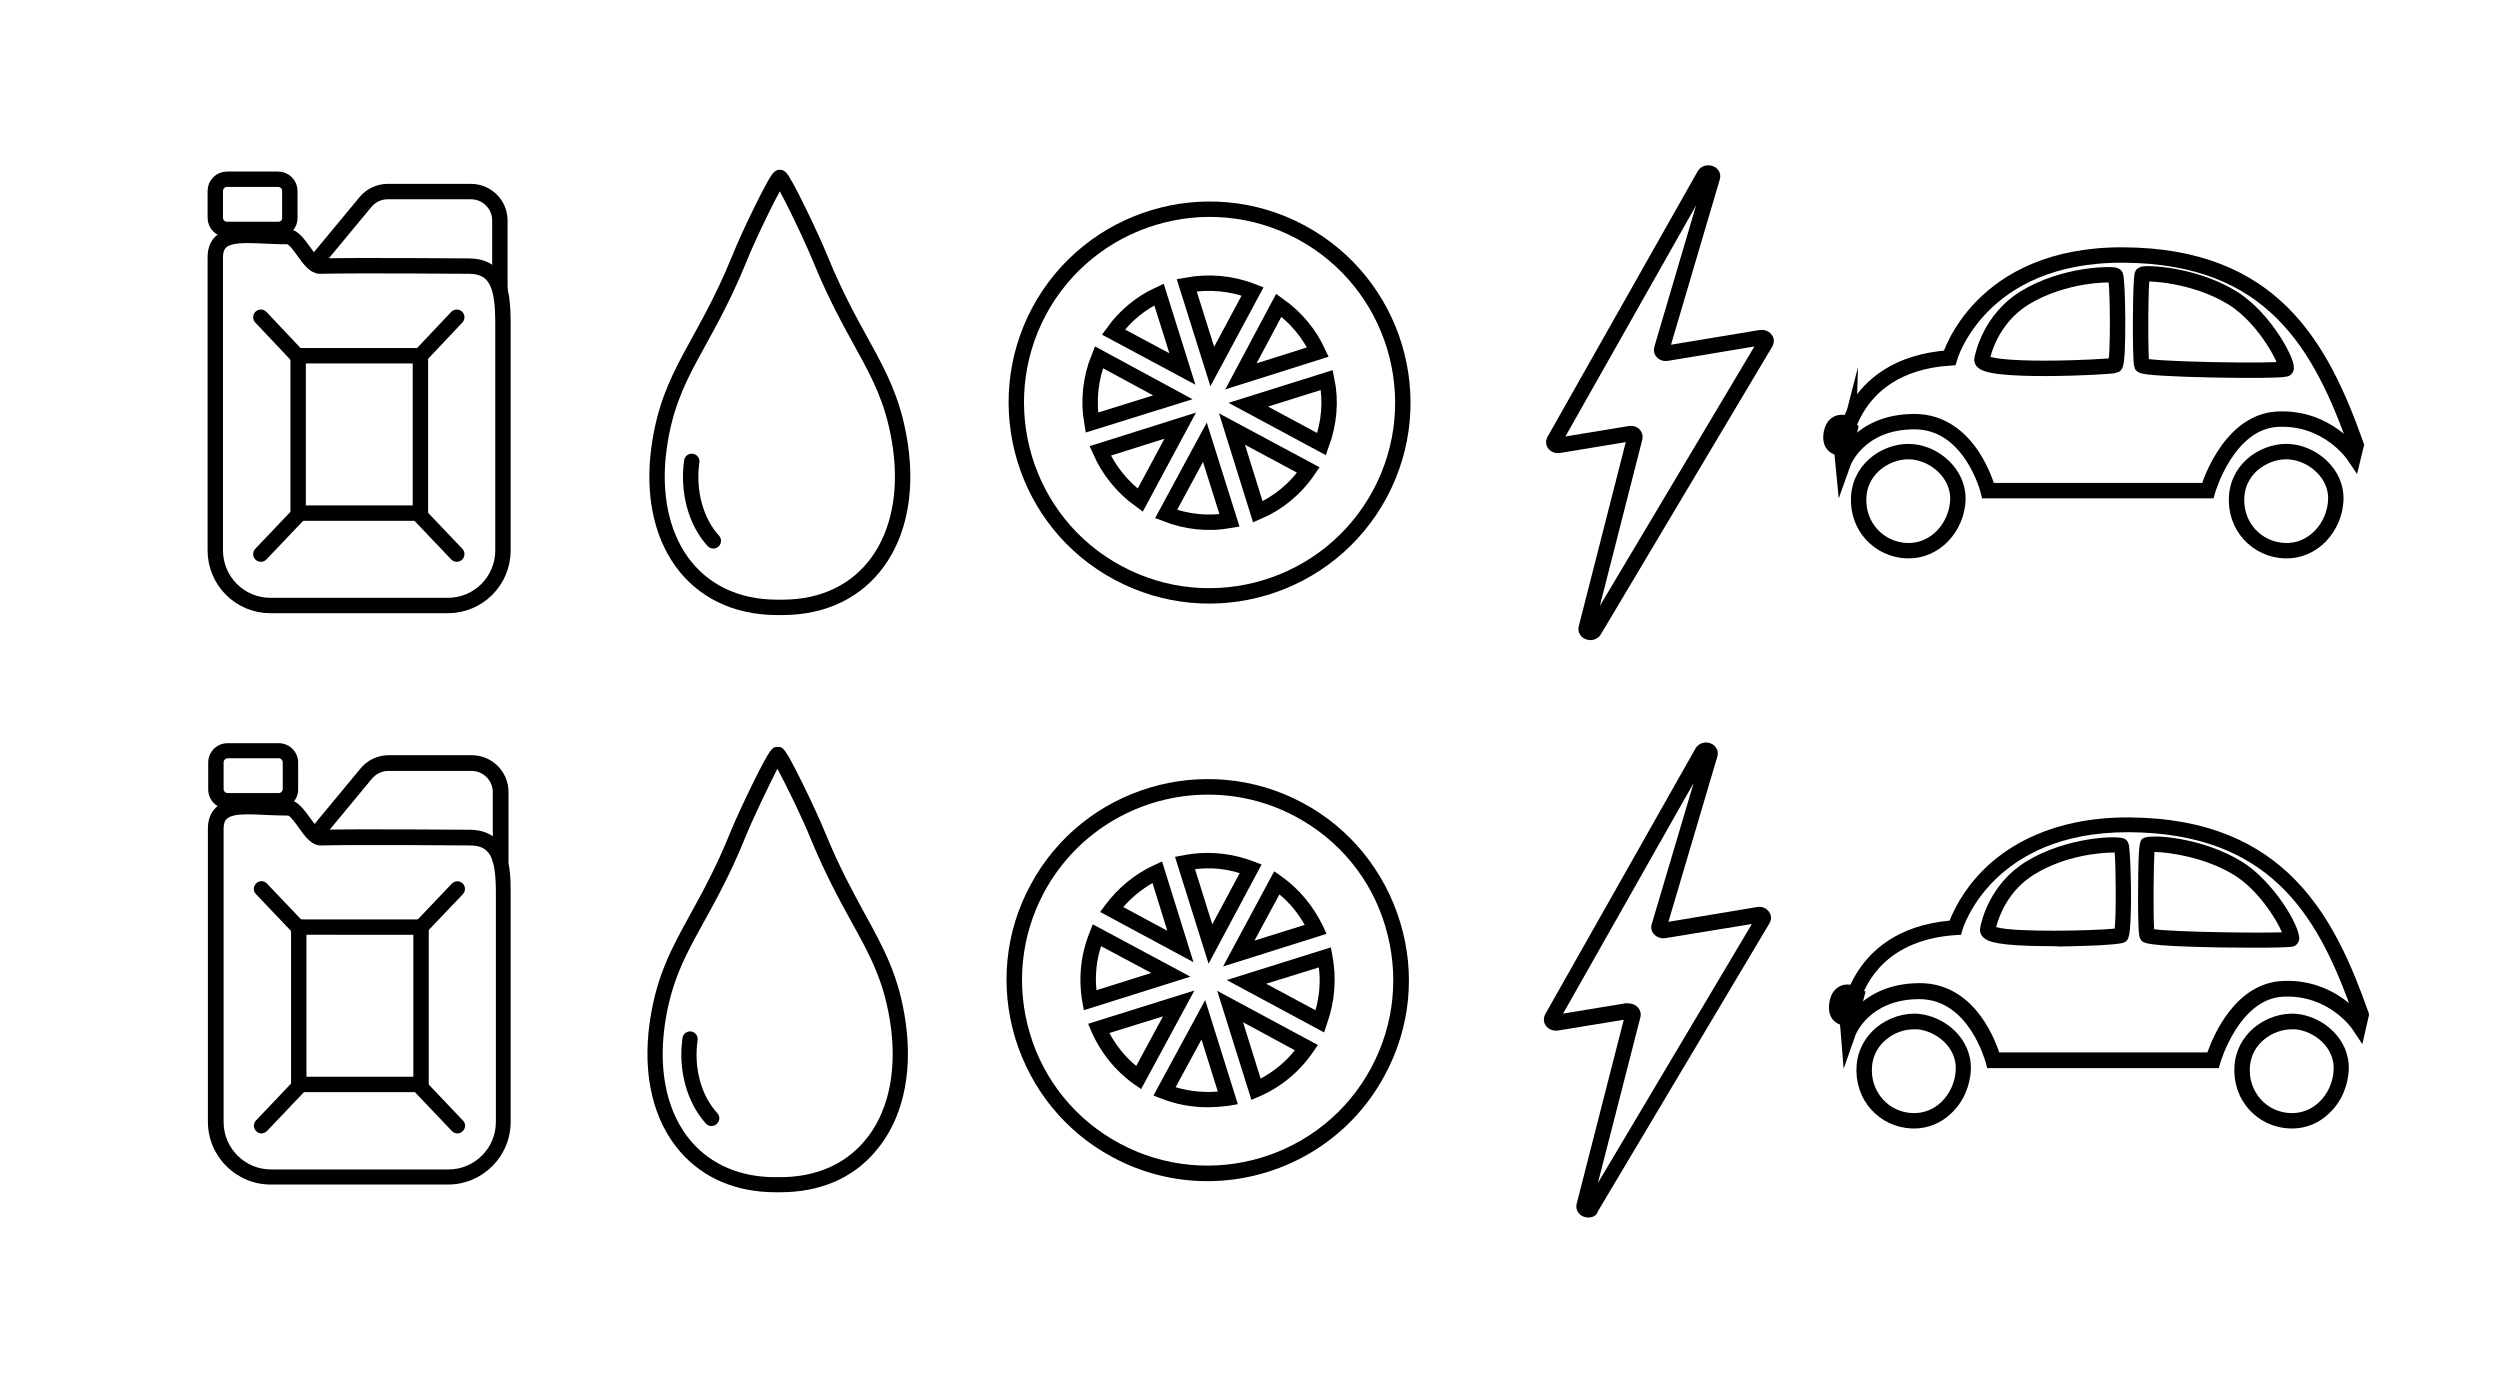 <?xml version="1.0" encoding="utf-8"?>
<!-- Generator: Adobe Illustrator 24.1.3, SVG Export Plug-In . SVG Version: 6.00 Build 0)  -->
<svg version="1.1" xmlns="http://www.w3.org/2000/svg" xmlns:xlink="http://www.w3.org/1999/xlink" x="0px" y="0px"
	 viewBox="0 0 811.7 446.3" style="enable-background:new 0 0 811.7 446.3;" xml:space="preserve">
<style type="text/css">
	.st0{fill:none;stroke:#000000;stroke-width:5;stroke-miterlimit:10;}
	.st1{fill:none;stroke:#000000;stroke-width:5;stroke-linecap:round;stroke-miterlimit:10;}
</style>
<g id="Layer_1">
</g>
<g id="Layer_2">
	<g>
		<path class="st0" d="M240.1,83.9c-11.9,29.2-22.7,37.1-26.1,61.4c-4.1,29.6,10.8,51.9,38.4,51.9h1.6c27.5,0,42.5-22.3,38.4-51.9
			c-3.4-24.3-14.2-32.2-26.1-61.4c-3.1-7.6-12.1-26.3-13.1-26.3C252.2,57.6,243.1,76.3,240.1,83.9z"/>
		<path class="st1" d="M231.6,175.6c-5.6-6.1-8.4-15.9-7-25.8"/>
	</g>
	<g>
		<path class="st0" d="M363,186c30.5,16.4,68.6,4.9,85-25.6c16.4-30.5,4.9-68.6-25.6-85c-30.5-16.4-68.6-4.9-85,25.6
			C321.1,131.5,332.5,169.7,363,186z M370.2,162.4c-5.8-4.2-10.2-9.7-13-16l26-8.2L370.2,162.4z M408.4,166.2l-8.4-26.9l24.8,13.3
			C420.6,158.8,414.9,163.4,408.4,166.2z M429.1,144.2l-23.8-12.8l25.5-8C432.2,130.2,431.6,137.3,429.1,144.2z M415.2,99.1
			c5.6,4,9.9,9.2,12.7,15.2l-25,7.9L415.2,99.1z M399.2,169c-6.8,1.2-13.9,0.5-20.6-2.1l12.6-23.3L399.2,169z M406.7,94.6L393.6,119
			l-8.3-26.4C392.4,91.3,399.8,91.9,406.7,94.6z M376.3,95.6l7.6,24.2l-22.4-12C365.4,102.4,370.5,98.3,376.3,95.6z M380.8,129
			l-26.3,8.2c-1.2-7-0.5-14.3,2.3-21.2L380.8,129z"/>
	</g>
	<g>
		<g>
		</g>
	</g>
	<path class="st0" d="M553.4,56.8l-48.8,86.3c-0.5,0.8,0.4,1.7,1.5,1.5l23.1-3.8c1-0.2,1.8,0.5,1.6,1.3L515,204
		c-0.3,1.3,1.9,1.9,2.6,0.7l55.7-93.5c0.5-0.8-0.4-1.7-1.5-1.6l-30.7,5.1c-1,0.2-1.8-0.6-1.6-1.3L556,57.5
		C556.4,56.2,554.1,55.6,553.4,56.8z"/>
	<g>
		<g>
			<path d="M253.4,387.1h-1.6c-12.7,0-23.4-4.5-30.9-13.1c-8.8-10.1-12.3-24.8-10-41.7c2.1-15.2,7-24.1,13.2-35.4
				c3.9-7.1,8.4-15.2,13-26.6l0,0c1.5-3.7,4.5-10.2,7.4-16.1c5.8-11.7,6.3-11.7,8-11.7c1.7,0,2.2,0,8,11.7
				c2.9,5.9,5.9,12.4,7.4,16.1c4.6,11.3,9.1,19.4,13,26.6c6.2,11.3,11.1,20.2,13.2,35.4c2.3,16.8-1.2,31.6-10,41.7
				C276.8,382.6,266.1,387.1,253.4,387.1z M241.8,272.3c-4.7,11.6-9.3,19.8-13.3,27.1c-6,10.8-10.7,19.4-12.7,33.7
				c-2.1,15.4,1,28.7,8.8,37.7c6.5,7.4,15.8,11.4,27.1,11.4h1.6c11.2,0,20.6-3.9,27.1-11.4c7.8-8.9,10.9-22.3,8.8-37.7
				c-2-14.3-6.7-22.9-12.7-33.7c-4-7.3-8.5-15.5-13.3-27.1c-2.4-6-7.9-17.4-10.8-22.7C249.7,254.9,244.2,266.3,241.8,272.3
				L241.8,272.3z"/>
		</g>
		<g>
			<path d="M231,365.6c-0.7,0-1.4-0.3-1.8-0.8c-6.2-6.8-9.1-17.5-7.6-27.8c0.2-1.4,1.5-2.3,2.8-2.1c1.4,0.2,2.3,1.5,2.1,2.8
				c-1.3,8.9,1.1,18,6.4,23.7c0.9,1,0.9,2.6-0.2,3.5C232.2,365.4,231.6,365.6,231,365.6z"/>
		</g>
	</g>
	<g>
		<g>
			<path d="M392,383.5c-10.4,0-21-2.5-30.8-7.8c-15.3-8.2-26.5-22-31.6-38.7c-5-16.7-3.3-34.4,5-49.7c17-31.7,56.7-43.6,88.4-26.6
				c15.3,8.2,26.5,22,31.6,38.7s3.3,34.4-5,49.7C437.9,371,415.3,383.5,392,383.5z M392.2,258c-21.5,0-42.3,11.5-53.2,31.7
				c-7.6,14.2-9.2,30.5-4.6,45.9s15,28.1,29.2,35.7l0,0c29.3,15.7,65.9,4.7,81.6-24.6c7.6-14.2,9.2-30.4,4.6-45.9
				s-15-28.1-29.2-35.7C411.6,260.3,401.9,258,392.2,258z M392.1,359.5c-5.1,0-10.2-0.9-15-2.8l-2.6-1l16.8-31l10.6,33.8l-2.8,0.5
				C396.8,359.3,394.4,359.5,392.1,359.5z M381.7,353c4.4,1.3,9.1,1.8,13.7,1.4l-5.3-16.9L381.7,353z M406.3,357.1l-11.1-35.4
				l32.7,17.6l-1.6,2.3c-4.3,6.3-10.3,11.3-17.4,14.4L406.3,357.1z M403.6,331.9l5.7,18.3c4.3-2.3,8.1-5.4,11.1-9.2L403.6,331.9z
				 M370.5,353.6l-2.3-1.6c-6.1-4.3-10.8-10.2-13.8-17l-1.1-2.6l34.5-10.8L370.5,353.6z M360.2,335.4c2.2,4.1,5.1,7.7,8.7,10.7
				l8.7-16.1L360.2,335.4z M429.9,335.2l-31.6-17l33.8-10.6l0.5,2.7c1.4,7.4,0.8,15-1.8,22.2L429.9,335.2z M411.1,319.4l16,8.6
				c1.3-4.5,1.7-9.3,1.1-13.9L411.1,319.4z M351.9,328l-0.5-2.8c-1.3-7.6-0.5-15.4,2.4-22.5l1-2.6l31.7,17L351.9,328z M357.5,307.2
				c-1.5,4.6-2,9.5-1.5,14.3l17.8-5.6L357.5,307.2z M397.1,313.8l16.6-30.9l2.3,1.6c5.8,4.1,10.4,9.7,13.5,16.1l1.2,2.6L397.1,313.8
				z M415.4,290.4l-8.1,15l16.3-5.1C421.5,296.5,418.7,293.1,415.4,290.4z M392.4,312.9l-10.9-34.7l2.7-0.5c7.6-1.5,15.5-0.8,22.8,2
				l2.6,1L392.4,312.9z M388,282.2l5.6,17.9l8.9-16.6C397.8,282,392.9,281.6,388,282.2z M387.5,312.4l-30.3-16.3l1.7-2.3
				c4.1-5.5,9.5-10,15.8-12.9l2.6-1.2L387.5,312.4z M364.7,294.5l14.3,7.7l-4.8-15.5C370.6,288.8,367.4,291.4,364.7,294.5z"/>
		</g>
	</g>
	<g>
		<path d="M515.7,395.3c-0.5,0-1.1-0.1-1.6-0.3c-1.7-0.7-2.6-2.4-2.2-4.1l15.3-59.8l-21.4,3.5c-1.5,0.2-3.1-0.4-3.9-1.6
			c-0.8-1.1-0.8-2.5-0.2-3.7l48.8-86.3c1-1.7,3.1-2.4,5-1.6c1.7,0.7,2.6,2.5,2.1,4.2l-15.9,53.7l28.8-4.8c1.6-0.3,3.1,0.4,3.9,1.6
			c0.8,1.1,0.8,2.5,0.1,3.7l-55.7,93.5C518.4,394.7,517.1,395.3,515.7,395.3z M528.9,325.8c1.1,0,2.2,0.5,2.9,1.3
			c0.8,0.9,1.1,2.1,0.8,3.2l-13.8,53.8l50-84.1l-28.1,4.6c-1.4,0.2-2.8-0.3-3.7-1.3c-0.8-0.9-1.1-2.1-0.7-3.3l13.6-45.8l-42.4,74.9
			l20.6-3.4C528.5,325.8,528.7,325.8,528.9,325.8z"/>
	</g>
	<g>
		<path class="st0" d="M594.6,140.6c-1.1,5.9,4.5,4.8,4.5,4.8l1.9-7.4C601,138.1,595.8,134.8,594.6,140.6z"/>
		<path class="st0" d="M689.5,82.8c-46.9-0.3-56.5,33.4-56.5,33.4c-33.9,2.3-34.9,31.1-34.9,31.1l0.3,3.1c0,0,4.8-13.5,23.2-13.5
			c18.3,0,23.9,22.4,23.9,22.4h71.3c0,0,6.4-22.4,22.7-23.2c16.3-0.8,24.7,11.7,24.7,11.7l0.8-3.3
			C753.5,112.1,737.7,83.1,689.5,82.8z"/>
		<path class="st0" d="M724.8,96.7c-12.7-7.8-28.5-8.2-29.2-7.6c-0.7,0.5-0.8,28.2-0.2,29.5c0.7,1.4,44,2.1,46.7,1.2
			C743.6,119.3,736,103.6,724.8,96.7z"/>
		<path class="st0" d="M657.4,96.7c-11.2,6.9-13.6,18.5-13.9,20c-0.8,4.6,42.1,2.5,43.2,1.9c1.3-0.8,0.9-28.9,0.1-29.2
			C685.5,88.9,670.2,88.9,657.4,96.7z"/>
		<path class="st0" d="M743.8,146.7c-7.5-0.8-16.9,4.6-17.6,14.4c-0.7,9.8,6.6,17.4,15.7,17.7c9.1,0.3,16.2-7.6,16.5-16.7
			C758.6,153.9,751.3,147.5,743.8,146.7z"/>
		<path class="st0" d="M621.1,146.7c-7.5-0.8-16.9,4.6-17.6,14.4c-0.7,9.8,6.6,17.4,15.7,17.7c9.1,0.3,16.2-7.6,16.5-16.7
			C635.8,153.9,628.6,147.5,621.1,146.7z"/>
	</g>
	<g>
		<g>
			<path d="M600,333.1c-1.3,0-3.2-0.3-4.6-1.7c-1-1-2-2.9-1.4-6.2c0.6-3.2,2.3-4.5,3.6-5.1c3-1.3,6.2,0.6,6.6,0.9l1.5,1l-2.8,10.7
				l-1.6,0.3C601.2,333,600.7,333.1,600,333.1z M599.8,324.7c-0.1,0-0.2,0-0.3,0c-0.1,0.1-0.4,0.4-0.6,1.4v0c-0.2,1.1,0,1.6,0,1.7
				c0,0,0,0,0.1,0.1L599.8,324.7C599.8,324.7,599.8,324.7,599.8,324.7z"/>
		</g>
		<g>
			<path d="M598.6,347l-1.2-14.7l0-0.1c0-0.3,1.5-30.1,35.6-33.3c1.2-3,4.2-9.6,10.7-16.2c7.8-7.9,22.4-17.3,47.1-17.3
				c0.2,0,0.4,0,0.5,0c51.1,0.3,66.9,32.8,77.7,63.3l0.2,0.7l-2.2,9.6l-3.2-4.8c-0.3-0.5-7.9-11.3-22.5-10.6
				c-14.3,0.7-20.3,21.2-20.4,21.4l-0.5,1.8l-1.9,0h-73.3l-0.5-1.9c-0.1-0.2-5.4-20.5-21.5-20.5c-16.4,0-20.8,11.7-20.8,11.8
				L598.6,347z M649.1,341.7h67.6c2-5.7,9.2-22.5,24.4-23.2c9.9-0.5,17.2,3.6,21.6,7.2c-10.6-28.6-25.9-55.2-71.4-55.5
				c-0.2,0-0.3,0-0.5,0c-44,0-53.5,31.2-53.6,31.6l-0.5,1.7l-1.7,0.1c-22.1,1.5-29.2,14.8-31.5,22.7c3.9-3.6,10.2-7.1,19.9-7.1
				C640.3,319.3,647.2,336,649.1,341.7z"/>
		</g>
		<g>
			<path d="M732.5,307.7c-5.4,0-10.9-0.1-12.8-0.1c-23.6-0.5-24-1.3-24.8-2.8c-0.3-0.5-0.8-1.5-0.7-16.2c0.1-15.3,0.5-15.6,1.6-16.4
				c2.2-1.6,19.3-0.3,32,7.5l0,0c10.4,6.4,19.1,21.2,18.7,25.2c-0.1,1.1-0.9,2.1-1.9,2.4C743.4,307.6,738,307.7,732.5,307.7z
				 M699.6,302.9L699.6,302.9L699.6,302.9z M699.4,301.7c6.6,0.9,33.3,1.3,41.5,1c-1.8-4.3-7.8-13.9-15.7-18.7l0,0
				c-9.5-5.8-21.3-7.3-25.7-7.4C699.2,281.7,699.1,296.9,699.4,301.7z M699.7,274.9L699.7,274.9z"/>
		</g>
		<g>
			<path d="M665.6,307.2c-17.6,0-20.1-1.7-21.1-2.4c-1.2-0.8-1.8-2.1-1.6-3.4c0.4-2.4,3.2-14.5,15-21.7l0,0
				c13.1-8,29.3-8.4,31.6-7.5c1.6,0.6,1.8,2.2,1.9,3.8c0.3,3.1,0.5,9.8,0.5,16c-0.1,12.7-0.8,13.1-2,13.9c-1.9,1.2-21,1.4-21.2,1.4
				C667.6,307.2,666.6,307.2,665.6,307.2z M686.4,302.6L686.4,302.6L686.4,302.6z M648.1,301c5.7,1.8,31.7,1.2,38.5,0.5
				c0.5-4.6,0.4-19.6,0-24.7c-0.1,0-0.1,0-0.2,0c-4.3,0-15.8,0.9-25.9,7.1l0,0C651.9,289.2,649,297.6,648.1,301z"/>
		</g>
		<g>
			<path d="M744.2,366.4c-0.2,0-0.4,0-0.7,0c-5.2-0.2-9.9-2.4-13.3-6.2c-3.4-3.8-5.1-8.9-4.7-14.2c0.3-4.8,2.6-9.1,6.3-12.3
				c4-3.3,9.2-5,14.1-4.5l0,0c8.3,0.9,17,8,16.7,18c-0.2,5.4-2.5,10.7-6.4,14.3C752.9,364.7,748.7,366.4,744.2,366.4z M744.1,334.2
				c-3.2,0-6.5,1.2-9.1,3.4c-1.9,1.6-4.2,4.4-4.5,8.8c-0.3,4,1,7.7,3.5,10.5c2.5,2.8,6,4.4,9.8,4.5c3.3,0.1,6.6-1.1,9.1-3.5
				c2.9-2.7,4.7-6.7,4.8-10.8c0.2-7.1-6.2-12.2-12.3-12.9C745,334.2,744.6,334.2,744.1,334.2z"/>
		</g>
		<g>
			<path d="M621.5,366.4c-0.2,0-0.4,0-0.7,0c-5.2-0.2-9.9-2.4-13.3-6.2c-3.4-3.8-5.1-8.9-4.7-14.2c0.3-4.8,2.6-9.1,6.3-12.3
				c4-3.3,9.2-5,14.1-4.5l0,0c8.3,0.9,17,8,16.7,18c-0.2,5.4-2.5,10.7-6.4,14.3C630.2,364.7,625.9,366.4,621.5,366.4z M621.4,334.2
				c-3.2,0-6.6,1.2-9.1,3.4c-1.9,1.6-4.2,4.4-4.5,8.8c-0.3,4,1,7.7,3.5,10.5c2.5,2.8,6,4.4,9.8,4.5c3.3,0.1,6.6-1.1,9.1-3.5
				c2.9-2.7,4.7-6.7,4.8-10.8c0.2-7.1-6.2-12.2-12.3-12.9C622.2,334.2,621.8,334.2,621.4,334.2z"/>
		</g>
	</g>
	<g>
		<g>
			<path class="st0" d="M152.2,86.4c0,0-35.7-0.3-48.3,0c-3.6,0.1-7-9.7-10.6-9.6c-12.1,0.1-23.4-3-23.4,6.8v95.1
				c0,9.9,8,17.9,17.9,17.9h57.6c9.9,0,17.9-8,17.9-17.9v-74.4C163.2,94.4,162,86.4,152.2,86.4z"/>
			<path class="st0" d="M162.3,94.5V71.6c0-5.2-4.2-9.4-9.4-9.4h-27c-2.9,0-5.6,1.3-7.4,3.6l-15,18.1"/>
			<path class="st0" d="M90.3,74.5H73.7c-2.1,0-3.8-1.7-3.8-3.8V62c0-2.1,1.7-3.8,3.8-3.8h16.6c2.1,0,3.8,1.7,3.8,3.8v8.7
				C94.2,72.8,92.5,74.5,90.3,74.5z"/>
		</g>
		<g>
			<rect x="96.8" y="115.5" class="st0" width="39.7" height="51.1"/>
			<line class="st1" x1="136.5" y1="115.5" x2="148.3" y2="103"/>
			<line class="st1" x1="96.5" y1="115.5" x2="84.7" y2="103"/>
			<line class="st1" x1="96.5" y1="167.5" x2="84.7" y2="179.9"/>
			<line class="st1" x1="136.5" y1="167.5" x2="148.3" y2="179.9"/>
		</g>
	</g>
	<g>
		<g>
			<g>
				<path d="M145.4,384.6H87.9c-11.2,0-20.4-9.1-20.4-20.4v-95.1c0-3,0.9-5.3,2.6-6.9c3.4-3.3,9.4-3,16.2-2.7
					c2.3,0.1,4.7,0.2,7.1,0.2c0,0,0,0,0,0c3.1,0,5.2,3,7.3,5.9c0.9,1.2,2.5,3.5,3.3,3.8c12.5-0.3,47.5,0,48.3,0
					c13.5,0,13.5,13.3,13.5,20.4v74.4C165.8,375.5,156.7,384.6,145.4,384.6z M80.5,264.4c-3.1,0-5.7,0.3-6.9,1.5c-0.3,0.2-1,1-1,3.3
					v95.1c0,8.5,6.9,15.4,15.4,15.4h57.6c8.5,0,15.4-6.9,15.4-15.4v-74.4c0-11.8-2-15.4-8.5-15.4h0c-0.4,0-35.8-0.3-48.2,0
					c-3.1,0.1-5.3-2.9-7.4-5.9c-0.9-1.3-2.6-3.6-3.3-3.8c-2.5,0-4.9-0.1-7.3-0.2C84.1,264.5,82.2,264.4,80.5,264.4z M104,269.4
					L104,269.4L104,269.4z"/>
			</g>
			<g>
				<path d="M165,280h-5v-22.8c0-3.8-3.1-6.9-6.9-6.9h-27c-2.1,0-4.1,1-5.4,2.6l-15,18.1l-3.8-3.2l15-18.1c2.2-2.8,5.6-4.5,9.3-4.5
					h27c6.6,0,11.9,5.4,11.9,11.9V280z"/>
			</g>
			<g>
				<path d="M90.5,262.6H73.9c-3.5,0-6.3-2.8-6.3-6.3v-8.7c0-3.5,2.8-6.3,6.3-6.3h16.6c3.5,0,6.3,2.8,6.3,6.3v8.7
					C96.8,259.8,94,262.6,90.5,262.6z M73.9,246.2c-0.7,0-1.3,0.6-1.3,1.3v8.7c0,0.7,0.6,1.3,1.3,1.3h16.6c0.7,0,1.3-0.6,1.3-1.3
					v-8.7c0-0.7-0.6-1.3-1.3-1.3H73.9z"/>
			</g>
		</g>
		<g>
			<g>
				<path d="M139.2,354.6H94.5v-56.1h44.7V354.6z M99.5,349.6h34.7v-46.1H99.5V349.6z"/>
			</g>
			<g>
				<path d="M136.7,303.5c-0.6,0-1.2-0.2-1.7-0.7c-1-1-1-2.5-0.1-3.5l11.8-12.4c1-1,2.5-1,3.5-0.1c1,1,1,2.5,0.1,3.5l-11.8,12.4
					C138,303.3,137.3,303.5,136.7,303.5z"/>
			</g>
			<g>
				<path d="M96.7,303.5c-0.7,0-1.3-0.3-1.8-0.8l-11.8-12.4c-1-1-0.9-2.6,0.1-3.5c1-1,2.6-0.9,3.5,0.1l11.8,12.4
					c1,1,0.9,2.6-0.1,3.5C97.9,303.3,97.3,303.5,96.7,303.5z"/>
			</g>
			<g>
				<path d="M84.9,368c-0.6,0-1.2-0.2-1.7-0.7c-1-1-1-2.5-0.1-3.5l11.8-12.4c1-1,2.5-1,3.5-0.1c1,1,1,2.5,0.1,3.5l-11.8,12.4
					C86.2,367.7,85.5,368,84.9,368z"/>
			</g>
			<g>
				<path d="M148.5,368c-0.7,0-1.3-0.3-1.8-0.8l-11.8-12.4c-1-1-0.9-2.6,0.1-3.5c1-1,2.6-0.9,3.5,0.1l11.8,12.4c1,1,0.9,2.6-0.1,3.5
					C149.7,367.8,149.1,368,148.5,368z"/>
			</g>
		</g>
	</g>
</g>
</svg>
